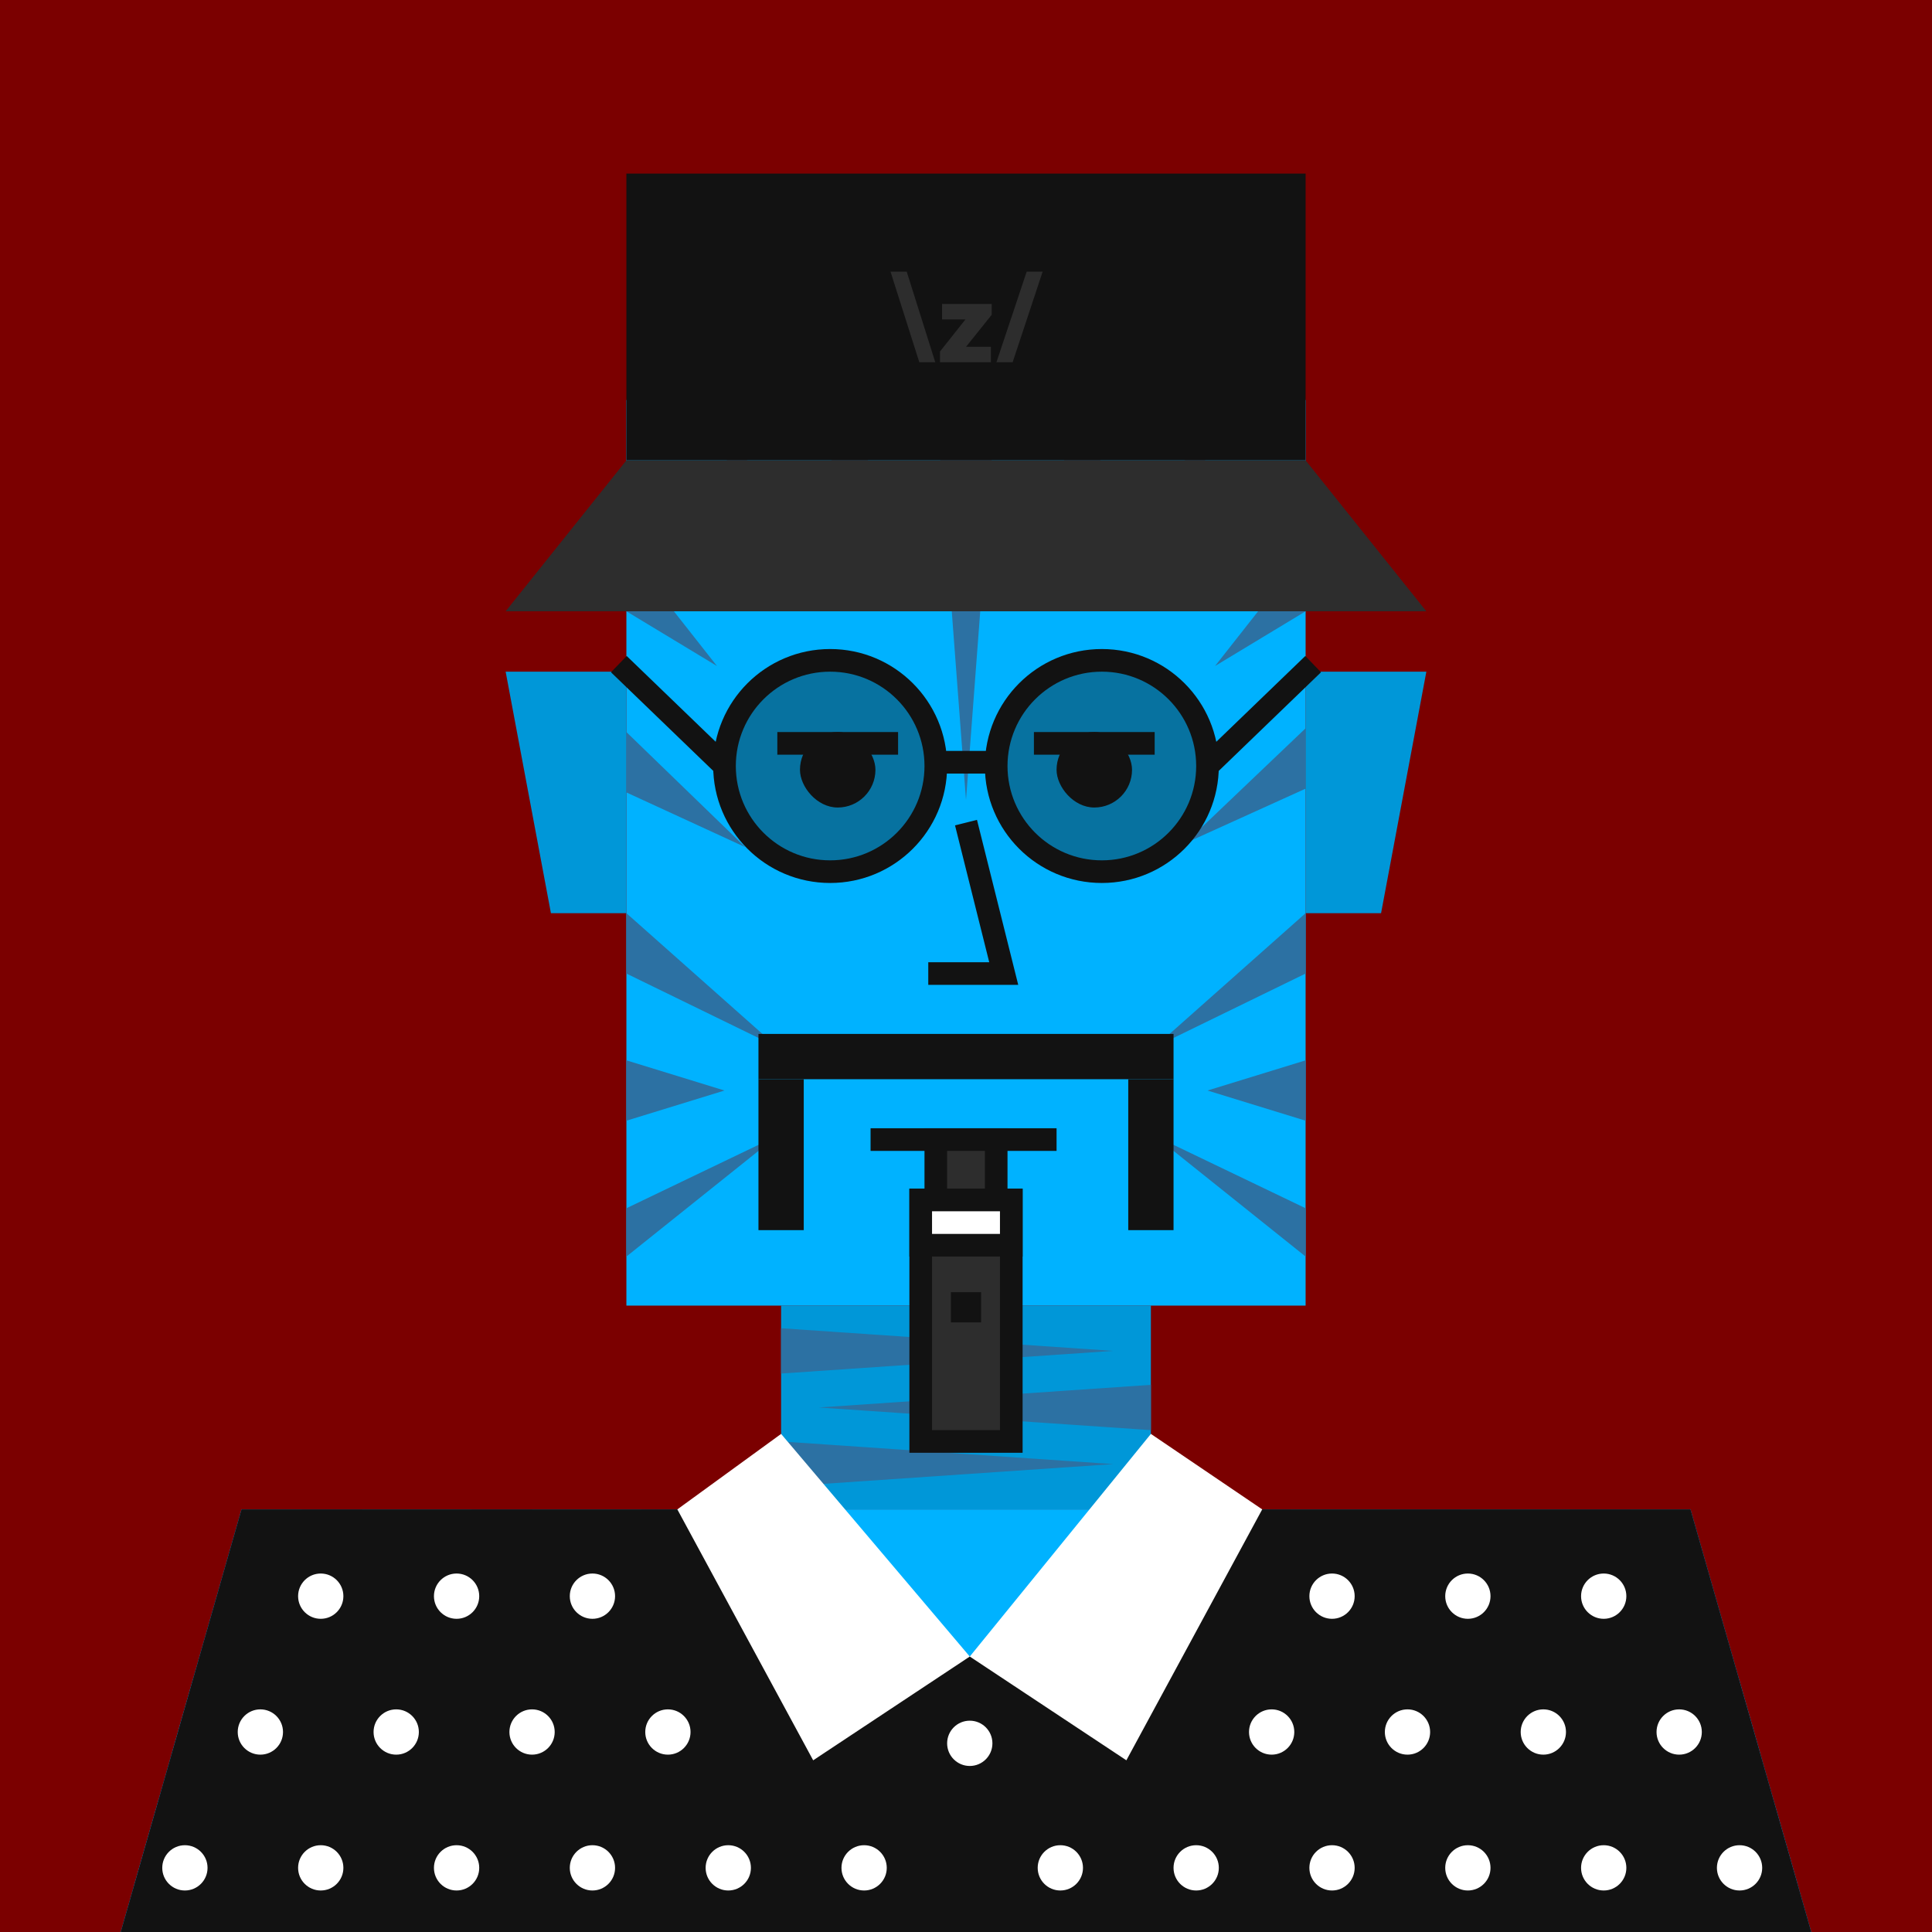 <svg xmlns="http://www.w3.org/2000/svg" width="512" height="512" fill="none"><rect width="512" height="512" fill="#7B0000 "/><g skin='5'><path fill="#0097D8" d="M134 178h32v64h-20l-12-64ZM378 178h-32v64h20l12-64ZM207 346h98v54h-98z"/><path fill="#00B2FF" d="M64 400h384l32 112H32l32-112Z"/><path fill="#2C71A3" d="m42 477-6.571 23L105 477H42ZM476.286 499l-6-21H405l71.286 21ZM466.429 464.5l-5.572-19.5H425.5l40.929 19.5ZM51.143 445l-5.572 19.5L86 445H51.143Z"/><path fill="#00B2FF" d="M166 106h180v240H166z"/><path fill="#2C71A3" d="M96 400H80l16 25v-25ZM198 106h-16l16 24v-24ZM230 106h-16l16 40v-40ZM342 400h-16v40l16-40ZM141 400h-16l16 32v-32ZM264 106h-16l8 106 8-106ZM387 400h-16v30.5l16-30.5ZM186 400h-16l16 40v-40ZM330 106h-16v24l16-24ZM298 106h-16v40l16-40ZM432 400h-16v24l16-24ZM197.5 224.5 166 194v16l31.5 14.5ZM190 176.5 166 146v16l24 14.5ZM192 289l-26-8v16l26-8ZM320 289l26-8v16l-26-8ZM295 358l-88-6v12l88-6ZM295 388l-88-6v12l88-6ZM217 373l88-6v12l-88-6ZM314 223.5l32-30.5v16l-32 14.5ZM322 176.5l24-30.5v16l-24 14.5ZM206 277.5 166 242v16l40 19.5ZM206 301l-40 32v-12.8l40-19.2ZM306 277.5l40-35.5v16l-40 19.5ZM306 301l40 32v-12.8L306 301Z"/></g><g hair='32'><path fill="#121212" d="M166 122h180V46H166v76Z"/><path fill="#2D2D2D" d="m236 72 7.629 24h4.228l-7.565-24H236Zm36.078 0-8.01 24h4.292l7.947-24h-4.229Zm-22.425 12.652h6.2l-6.74 8.487V96h13.478v-4.1h-6.573l6.796-8.489v-2.86h-13.161v4.1ZM134 162h244l-32-40H166l-32 40Z"/></g><g dress='33'><path fill="#121212" d="M64 400h143l50 39 48-39h143l32 112H32l32-112Z"/><circle cx="6" cy="6" r="6" fill="#fff" transform="matrix(1 0 0 -1 79 429)"/><circle cx="6" cy="6" r="6" fill="#fff" transform="matrix(1 0 0 -1 347 429)"/><circle cx="6" cy="6" r="6" fill="#fff" transform="matrix(1 0 0 -1 99 465)"/><circle cx="6" cy="6" r="6" fill="#fff" transform="matrix(1 0 0 -1 115 501)"/><circle cx="6" cy="6" r="6" fill="#fff" transform="matrix(1 0 0 -1 367 465)"/><circle cx="6" cy="6" r="6" fill="#fff" transform="matrix(1 0 0 -1 347 501)"/><circle cx="6" cy="6" r="6" fill="#fff" transform="matrix(1 0 0 -1 63 465)"/><circle cx="6" cy="6" r="6" fill="#fff" transform="matrix(1 0 0 -1 79 501)"/><circle cx="6" cy="6" r="6" fill="#fff" transform="matrix(1 0 0 -1 43 501)"/><circle cx="6" cy="6" r="6" fill="#fff" transform="matrix(1 0 0 -1 331 465)"/><circle cx="6" cy="6" r="6" fill="#fff" transform="matrix(1 0 0 -1 311 501)"/><circle cx="6" cy="6" r="6" fill="#fff" transform="matrix(1 0 0 -1 275 501)"/><circle cx="6" cy="6" r="6" fill="#fff" transform="matrix(1 0 0 -1 115 429)"/><circle cx="6" cy="6" r="6" fill="#fff" transform="matrix(1 0 0 -1 383 429)"/><circle cx="6" cy="6" r="6" fill="#fff" transform="matrix(1 0 0 -1 135 465)"/><circle cx="6" cy="6" r="6" fill="#fff" transform="matrix(1 0 0 -1 151 501)"/><circle cx="6" cy="6" r="6" fill="#fff" transform="matrix(1 0 0 -1 403 465)"/><circle cx="6" cy="6" r="6" fill="#fff" transform="matrix(1 0 0 -1 383 501)"/><circle cx="6" cy="6" r="6" fill="#fff" transform="matrix(1 0 0 -1 151 429)"/><circle cx="6" cy="6" r="6" fill="#fff" transform="matrix(1 0 0 -1 419 429)"/><circle cx="6" cy="6" r="6" fill="#fff" transform="matrix(1 0 0 -1 171 465)"/><circle cx="6" cy="6" r="6" fill="#fff" transform="matrix(1 0 0 -1 187 501)"/><circle cx="6" cy="6" r="6" fill="#fff" transform="matrix(1 0 0 -1 223 501)"/><circle cx="6" cy="6" r="6" fill="#fff" transform="matrix(1 0 0 -1 251 468)"/><circle cx="6" cy="6" r="6" fill="#fff" transform="matrix(1 0 0 -1 439 465)"/><circle cx="6" cy="6" r="6" fill="#fff" transform="matrix(1 0 0 -1 419 501)"/><circle cx="6" cy="6" r="6" fill="#fff" transform="matrix(1 0 0 -1 455 501)"/><path fill="#fff" d="m257 439-41.5 27.5-36-66.5 27.5-20 50 59ZM257 439l41.5 27.5 36-66.5-29.5-20-48 59Z"/></g><g beard='4'><rect x="201" y="286" width="12" height="40" fill="#121212"/><rect x="299" y="286" width="12" height="40" fill="#121212"/><rect x="201" y="274" width="110" height="12" fill="#121212"/></g><g face='23'><rect width="20" height="20" x="212" y="194" fill="#121212" rx="10"><animate attributeName="rx" begin="1s" dur="2s" keyTimes="0;0.25;0.3;0.35;1" repeatCount="indefinite" values="10;10;1;10;10"/><animate attributeName="height" begin="1s" dur="2s" keyTimes="0;0.25;0.3;0.35;1" repeatCount="indefinite" values="20;20;2;20;20"/><animate attributeName="y" begin="1s" dur="2s" keyTimes="0;0.25;0.3;0.35;1" repeatCount="indefinite" values="194;194;203;194;194"/></rect><rect width="20" height="20" x="280" y="194" fill="#121212" rx="10"><animate attributeName="rx" begin="1s" dur="2s" keyTimes="0;0.25;0.3;0.35;1" repeatCount="indefinite" values="10;10;1;10;10"/><animate attributeName="height" begin="1s" dur="2s" keyTimes="0;0.25;0.3;0.35;1" repeatCount="indefinite" values="20;20;2;20;20"/><animate attributeName="y" begin="1s" dur="2s" keyTimes="0;0.25;0.3;0.35;1" repeatCount="indefinite" values="194;194;203;194;194"/></rect><path d="M206 197H238" stroke="#121212" stroke-width="6"/><path d="M274 197H306" stroke="#121212" stroke-width="6"/><path d="M230.711 302H280" stroke="#121212" stroke-width="6"/><path d="M256 218L266 258H246" stroke="#121212" stroke-width="6"/><rect width="16" height="16" transform="matrix(1 0 0 -1 248 318)" fill="#2D2D2D" stroke="#121212" stroke-width="6"/><rect width="24" height="64" transform="matrix(1 0 0 -1 244 382)" fill="#2D2D2D" stroke="#121212" stroke-width="6"/><rect width="24" height="12" transform="matrix(1 0 0 -1 244 330)" fill="white" stroke="#121212" stroke-width="6"/><rect width="8" height="8" transform="matrix(1 0 0 -1 252 350.446)" fill="#121212"/></g><g glass='23'><path fill="#121212" fill-opacity=".4" d="M192 203c0-15.464 12.536-28 28-28s28 12.536 28 28-12.536 28-28 28-28-12.536-28-28Z"/><path stroke="#121212" stroke-width="6" d="M192 203c0 15.464 12.536 28 28 28s28-12.536 28-28-12.536-28-28-28-28 12.536-28 28Zm0 0-28-27M248 202h16"/><path fill="#121212" fill-opacity=".4" d="M264 203c0-15.464 12.536-28 28-28s28 12.536 28 28-12.536 28-28 28-28-12.536-28-28Z"/><path stroke="#121212" stroke-width="6" d="M320 203c0-15.464-12.536-28-28-28s-28 12.536-28 28 12.536 28 28 28 28-12.536 28-28Zm0 0 28-27"/></g></svg>